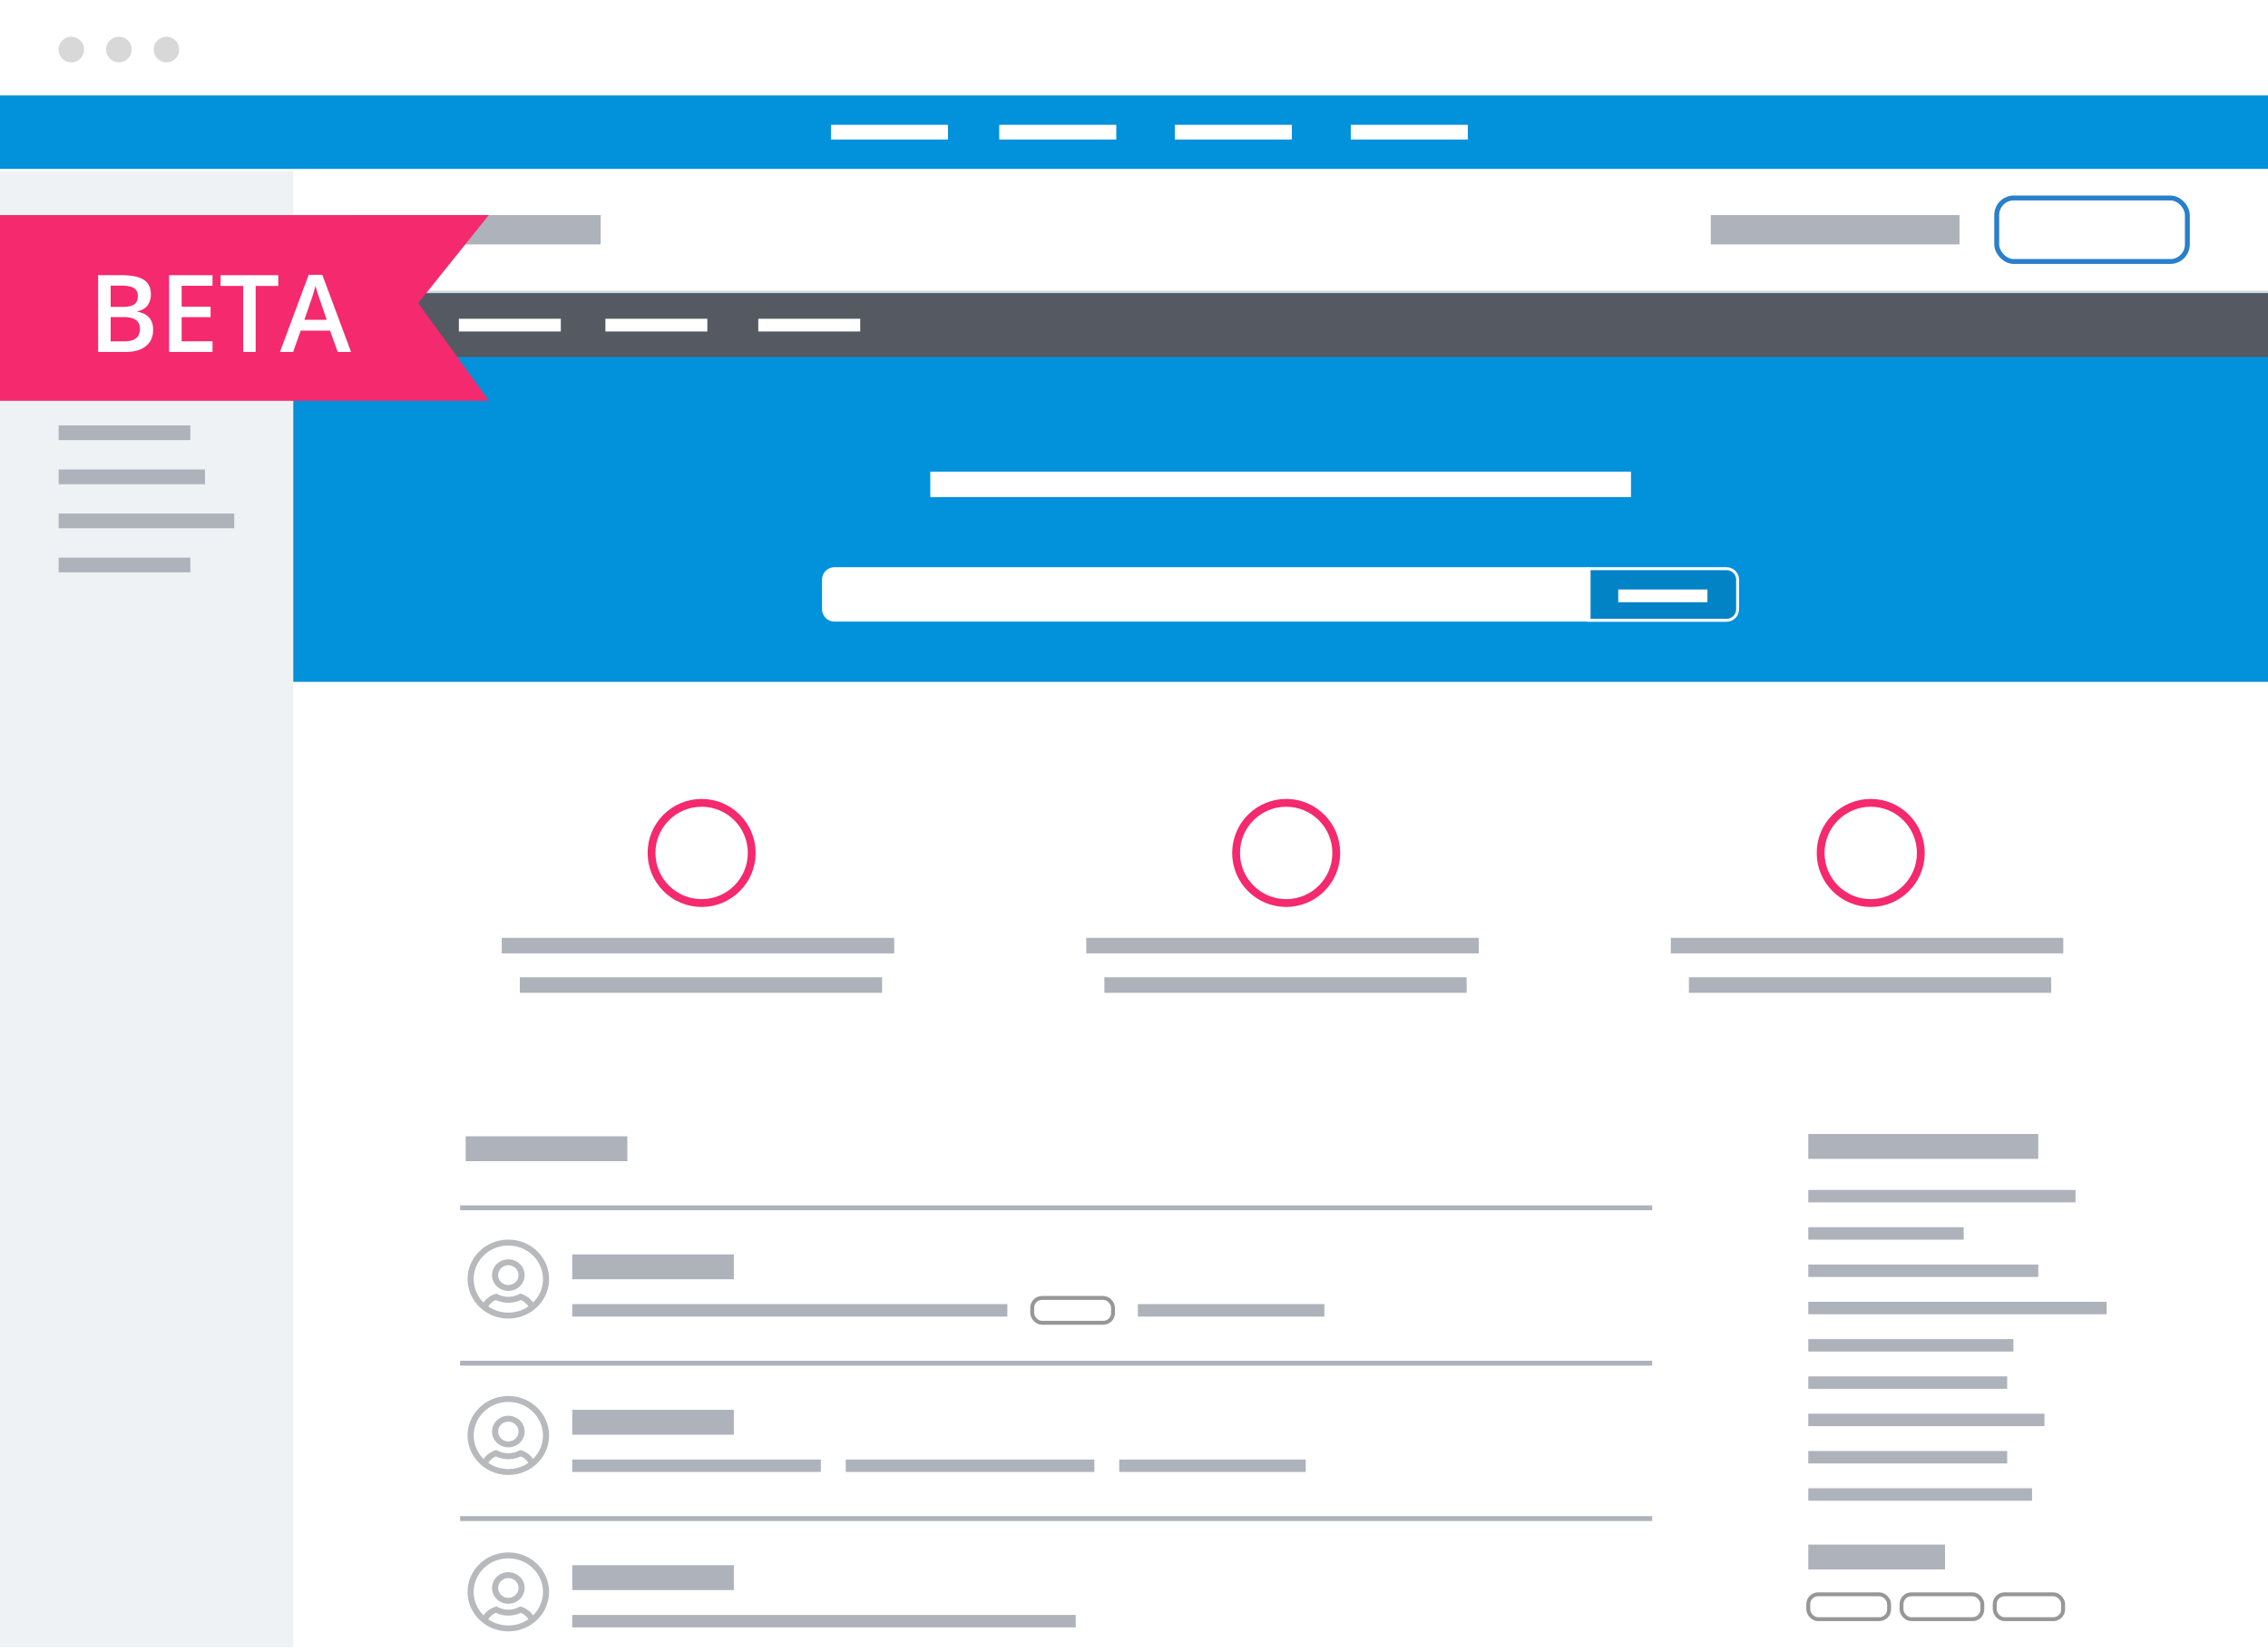 <svg width="232" height="169" fill="none" xmlns="http://www.w3.org/2000/svg"><rect width="232" height="169" rx="2" fill="#fff"/><ellipse cx="7.297" cy="5.07" rx="1.31" ry="1.314" fill="#D8D8D8"/><ellipse cx="12.161" cy="5.07" rx="1.31" ry="1.314" fill="#D8D8D8"/><ellipse cx="17.026" cy="5.07" rx="1.31" ry="1.314" fill="#D8D8D8"/><path fill="#0291DB" d="M0 9.764h232v7.511H0z"/><path fill="#fff" d="M102.213 12.769h11.974v1.502h-11.974zM120.174 12.769h11.974v1.502h-11.974zM138.174 12.769h11.974v1.502h-11.974zM85 12.769h11.974v1.502H85z"/><path fill="#ADB2BB" d="M36 22h25.445v3H36zM175 22h25.445v3H175z"/><path fill="#EFF2F5" d="M0 17.5h30v151H0z"/><path fill="#ADB2BB" d="M6 30h14.968v1.502H6zM6 39.013h14.968v1.502H6zM6 48.027h14.968v1.502H6zM6 57.04h13.471v1.502H6zM6 52.533h17.961v1.502H6zM6 34.507h19.458v1.502H6zM6 43.52h13.471v1.502H6z"/><rect x="204.25" y="20.25" width="19.5" height="6.5" rx="1.75" stroke="#297FCA" stroke-width=".5"/><path d="M30 30h202" stroke="#D5D5D7" stroke-width=".5"/><path fill="#0291DB" d="M30 30h202v39.748H30z"/><path fill="#555A62" d="M30 30h202v6.516H30z"/><path fill="#fff" d="M61.93 32.606h10.426v1.303H61.93zM77.567 32.606h10.426v1.303H77.567zM95.161 48.245h71.677v2.606H95.161z"/><g clip-path="url(#a)"><path d="M84.084 59.305c0-.71.575-1.286 1.285-1.286h77.126v5.57H85.369c-.71 0-1.285-.576-1.285-1.285v-3Z" fill="#fff"/></g><path d="M162.552 58.17h14.058c.627 0 1.136.508 1.136 1.135v3.013c0 .627-.509 1.135-1.136 1.135h-14.058V58.17Z" fill="#000" fill-opacity=".1" stroke="#fff" stroke-width=".3"/><path fill="#fff" d="M165.535 60.3h9.123v1.303h-9.123zM46.941 32.606h10.426v1.303H46.941z"/><g filter="url(#b)"><rect x="47" y="77" width="49.41" height="29.214" rx="1.8" fill="#fff"/></g><path fill="#ADB2BB" d="M51.324 95.934H91.47v1.591H51.324zM53.176 99.969h37.058v1.591H53.176z"/><circle cx="71.772" cy="87.251" r="5.125" stroke="#F5296D" stroke-width=".8"/><g filter="url(#c)"><rect x="106.795" y="77" width="49.41" height="29.214" rx="1.8" fill="#fff"/></g><path fill="#ADB2BB" d="M111.119 95.934h40.146v1.591h-40.146zM112.971 99.969h37.058v1.591h-37.058z"/><circle cx="131.567" cy="87.251" r="5.125" stroke="#F5296D" stroke-width=".8"/><g filter="url(#d)"><rect x="166.589" y="77" width="49.41" height="29.214" rx="1.8" fill="#fff"/></g><path fill="#ADB2BB" d="M170.913 95.934h40.146v1.591h-40.146zM172.765 99.969h37.058v1.591h-37.058z"/><circle cx="191.362" cy="87.251" r="5.125" stroke="#F5296D" stroke-width=".8"/><path fill="#ADB2BB" d="M58.537 128.319h16.531v2.543H58.537zM47.636 116.238h16.531v2.543H47.636zM184.974 158h13.988v2.543h-13.988zM58.537 133.406h44.508v1.272H58.537zM116.397 133.406h19.075v1.272h-19.075zM114.489 149.301h19.075v1.272h-19.075zM184.974 116H208.5v2.543h-23.526z"/><path d="M47.318 123.55H168.76" stroke="#ADB2BB" stroke-width=".5" stroke-linecap="square"/><path fill="#ADB2BB" d="M58.537 144.215h16.531v2.543H58.537zM58.537 149.301H83.97v1.272H58.537zM86.514 149.301h25.433v1.272H86.514z"/><path d="M47.318 139.446H168.76" stroke="#ADB2BB" stroke-width=".5" stroke-linecap="square"/><path fill="#ADB2BB" d="M58.537 160.11h16.531v2.543H58.537zM58.537 165.197h51.502v1.272H58.537z"/><path d="M47.318 155.342H168.76" stroke="#ADB2BB" stroke-width=".5" stroke-linecap="square"/><rect x="184.974" y="163.087" width="8.266" height="2.543" rx="1" stroke="#979797" stroke-width=".4"/><rect x="105.589" y="132.77" width="8.266" height="2.543" rx="1" stroke="#979797" stroke-width=".4"/><rect x="194.511" y="163.087" width="8.266" height="2.543" rx="1" stroke="#979797" stroke-width=".4"/><rect x="204.049" y="163.087" width="6.994" height="2.543" rx="1" stroke="#979797" stroke-width=".4"/><path fill="#ADB2BB" d="M184.974 121.722h27.34v1.272h-27.34zM184.974 125.537h15.896v1.272h-15.896zM184.974 129.352H208.5v1.272h-23.526zM184.974 133.167h30.52v1.272h-30.52zM184.974 136.982h20.982v1.272h-20.982zM184.974 140.797h20.346v1.272h-20.346zM184.974 144.612h24.161v1.272h-24.161zM184.974 148.427h20.346v1.272h-20.346zM184.974 152.242h22.89v1.272h-22.89z"/><path fill-rule="evenodd" clip-rule="evenodd" d="M52 134.877c2.3 0 4.166-1.807 4.166-4.035 0-2.229-1.865-4.035-4.166-4.035s-4.167 1.806-4.167 4.035c0 2.228 1.866 4.035 4.167 4.035Zm3.541-4.035c0 .934-.385 1.78-1.01 2.399a2.293 2.293 0 0 0-1.326-.915c-.35.21-.763.331-1.205.331-.443 0-.856-.121-1.206-.331-.55.139-1.018.47-1.325.915a3.364 3.364 0 0 1-1.011-2.399c0-1.894 1.586-3.43 3.542-3.43 1.956 0 3.541 1.536 3.541 3.43ZM52 134.271c.748 0 1.46-.225 2.051-.633a1.657 1.657 0 0 0-.785-.655c-.39.183-.822.28-1.266.28-.445 0-.876-.097-1.267-.28a1.657 1.657 0 0 0-.785.655 3.605 3.605 0 0 0 2.052.633Zm0-2.219c-.92 0-1.667-.722-1.667-1.614 0-.891.746-1.614 1.667-1.614.92 0 1.666.723 1.666 1.614 0 .892-.746 1.614-1.666 1.614Zm0-.605c.575 0 1.041-.452 1.041-1.009 0-.557-.466-1.008-1.041-1.008-.576 0-1.042.451-1.042 1.008 0 .557.466 1.009 1.042 1.009ZM52 150.877c2.3 0 4.166-1.807 4.166-4.035 0-2.229-1.865-4.035-4.166-4.035s-4.167 1.806-4.167 4.035c0 2.228 1.866 4.035 4.167 4.035Zm3.541-4.035c0 .934-.385 1.78-1.01 2.399a2.293 2.293 0 0 0-1.326-.915c-.35.21-.763.331-1.205.331-.443 0-.856-.121-1.206-.331-.55.139-1.018.47-1.325.915a3.364 3.364 0 0 1-1.011-2.399c0-1.894 1.586-3.43 3.542-3.43 1.956 0 3.541 1.536 3.541 3.43ZM52 150.271c.748 0 1.46-.225 2.051-.633a1.657 1.657 0 0 0-.785-.655c-.39.183-.822.28-1.266.28-.445 0-.876-.097-1.267-.28a1.657 1.657 0 0 0-.785.655 3.605 3.605 0 0 0 2.052.633Zm0-2.219c-.92 0-1.667-.722-1.667-1.614 0-.891.746-1.614 1.667-1.614.92 0 1.666.723 1.666 1.614 0 .892-.746 1.614-1.666 1.614Zm0-.605c.575 0 1.041-.452 1.041-1.009 0-.557-.466-1.008-1.041-1.008-.576 0-1.042.451-1.042 1.008 0 .557.466 1.009 1.042 1.009ZM52 166.877c2.3 0 4.166-1.807 4.166-4.035 0-2.229-1.865-4.035-4.166-4.035s-4.167 1.806-4.167 4.035c0 2.228 1.866 4.035 4.167 4.035Zm3.541-4.035c0 .934-.385 1.78-1.01 2.399a2.293 2.293 0 0 0-1.326-.915c-.35.21-.763.331-1.205.331-.443 0-.856-.121-1.206-.331-.55.139-1.018.47-1.325.915a3.364 3.364 0 0 1-1.011-2.399c0-1.894 1.586-3.43 3.542-3.43 1.956 0 3.541 1.536 3.541 3.43ZM52 166.271c.748 0 1.46-.225 2.051-.633a1.657 1.657 0 0 0-.785-.655c-.39.183-.822.28-1.266.28-.445 0-.876-.097-1.267-.28a1.657 1.657 0 0 0-.785.655 3.605 3.605 0 0 0 2.052.633Zm0-2.219c-.92 0-1.667-.722-1.667-1.614 0-.891.746-1.614 1.667-1.614.92 0 1.666.723 1.666 1.614 0 .892-.746 1.614-1.666 1.614Zm0-.605c.575 0 1.041-.452 1.041-1.009 0-.557-.466-1.008-1.041-1.008-.576 0-1.042.451-1.042 1.008 0 .557.466 1.009 1.042 1.009Z" fill="#777A80" opacity=".524"/><path fill-rule="evenodd" clip-rule="evenodd" d="M0 22v19h50l-7.217-10L50 22H0Z" fill="#F5296D"/><path d="M10.037 28.148h2.33c1.082 0 1.863.157 2.342.472.484.315.726.813.726 1.493 0 .459-.119.84-.355 1.144-.236.305-.576.496-1.02.575v.054c.551.104.956.31 1.213.617.262.305.393.718.393 1.241 0 .706-.248 1.259-.742 1.66-.49.397-1.174.596-2.051.596h-2.836v-7.852Zm1.283 3.244h1.236c.537 0 .929-.084 1.176-.253.247-.172.37-.462.37-.87 0-.369-.134-.635-.402-.8-.265-.165-.688-.247-1.268-.247H11.32v2.17Zm0 1.042v2.486h1.365c.537 0 .941-.102 1.213-.306.276-.207.414-.533.414-.977 0-.409-.14-.711-.419-.908-.28-.197-.704-.295-1.273-.295h-1.3ZM21.74 36h-4.442v-7.852h4.442v1.084h-3.158v2.138h2.96v1.074h-2.96v2.466h3.158V36Zm4.415 0h-1.283v-6.752h-2.31v-1.1h5.903v1.1h-2.31V36Zm8.39 0-.784-2.18h-3.003L29.99 36h-1.353l2.938-7.885h1.396L35.91 36h-1.364Zm-1.123-3.287-.735-2.138a16.171 16.171 0 0 1-.419-1.354c-.097.441-.239.923-.425 1.445l-.709 2.047h2.288Z" fill="#fff"/><defs><filter id="b" x="44" y="75" width="55.41" height="35.214" filterUnits="userSpaceOnUse" color-interpolation-filters="sRGB"><feFlood flood-opacity="0" result="BackgroundImageFix"/><feColorMatrix in="SourceAlpha" values="0 0 0 0 0 0 0 0 0 0 0 0 0 0 0 0 0 0 127 0" result="hardAlpha"/><feOffset dy="1"/><feGaussianBlur stdDeviation="1.5"/><feColorMatrix values="0 0 0 0 0.333 0 0 0 0 0.353 0 0 0 0 0.384 0 0 0 0.305 0"/><feBlend in2="BackgroundImageFix" result="effect1_dropShadow_423_5616"/><feBlend in="SourceGraphic" in2="effect1_dropShadow_423_5616" result="shape"/></filter><filter id="c" x="103.795" y="75" width="55.41" height="35.214" filterUnits="userSpaceOnUse" color-interpolation-filters="sRGB"><feFlood flood-opacity="0" result="BackgroundImageFix"/><feColorMatrix in="SourceAlpha" values="0 0 0 0 0 0 0 0 0 0 0 0 0 0 0 0 0 0 127 0" result="hardAlpha"/><feOffset dy="1"/><feGaussianBlur stdDeviation="1.5"/><feColorMatrix values="0 0 0 0 0.333 0 0 0 0 0.353 0 0 0 0 0.384 0 0 0 0.305 0"/><feBlend in2="BackgroundImageFix" result="effect1_dropShadow_423_5616"/><feBlend in="SourceGraphic" in2="effect1_dropShadow_423_5616" result="shape"/></filter><filter id="d" x="163.589" y="75" width="55.41" height="35.214" filterUnits="userSpaceOnUse" color-interpolation-filters="sRGB"><feFlood flood-opacity="0" result="BackgroundImageFix"/><feColorMatrix in="SourceAlpha" values="0 0 0 0 0 0 0 0 0 0 0 0 0 0 0 0 0 0 127 0" result="hardAlpha"/><feOffset dy="1"/><feGaussianBlur stdDeviation="1.5"/><feColorMatrix values="0 0 0 0 0.333 0 0 0 0 0.353 0 0 0 0 0.384 0 0 0 0.305 0"/><feBlend in2="BackgroundImageFix" result="effect1_dropShadow_423_5616"/><feBlend in="SourceGraphic" in2="effect1_dropShadow_423_5616" result="shape"/></filter><clipPath id="a"><path fill="#fff" transform="translate(84.084 58.02)" d="M0 0h78.845v5.865H0z"/></clipPath></defs></svg>